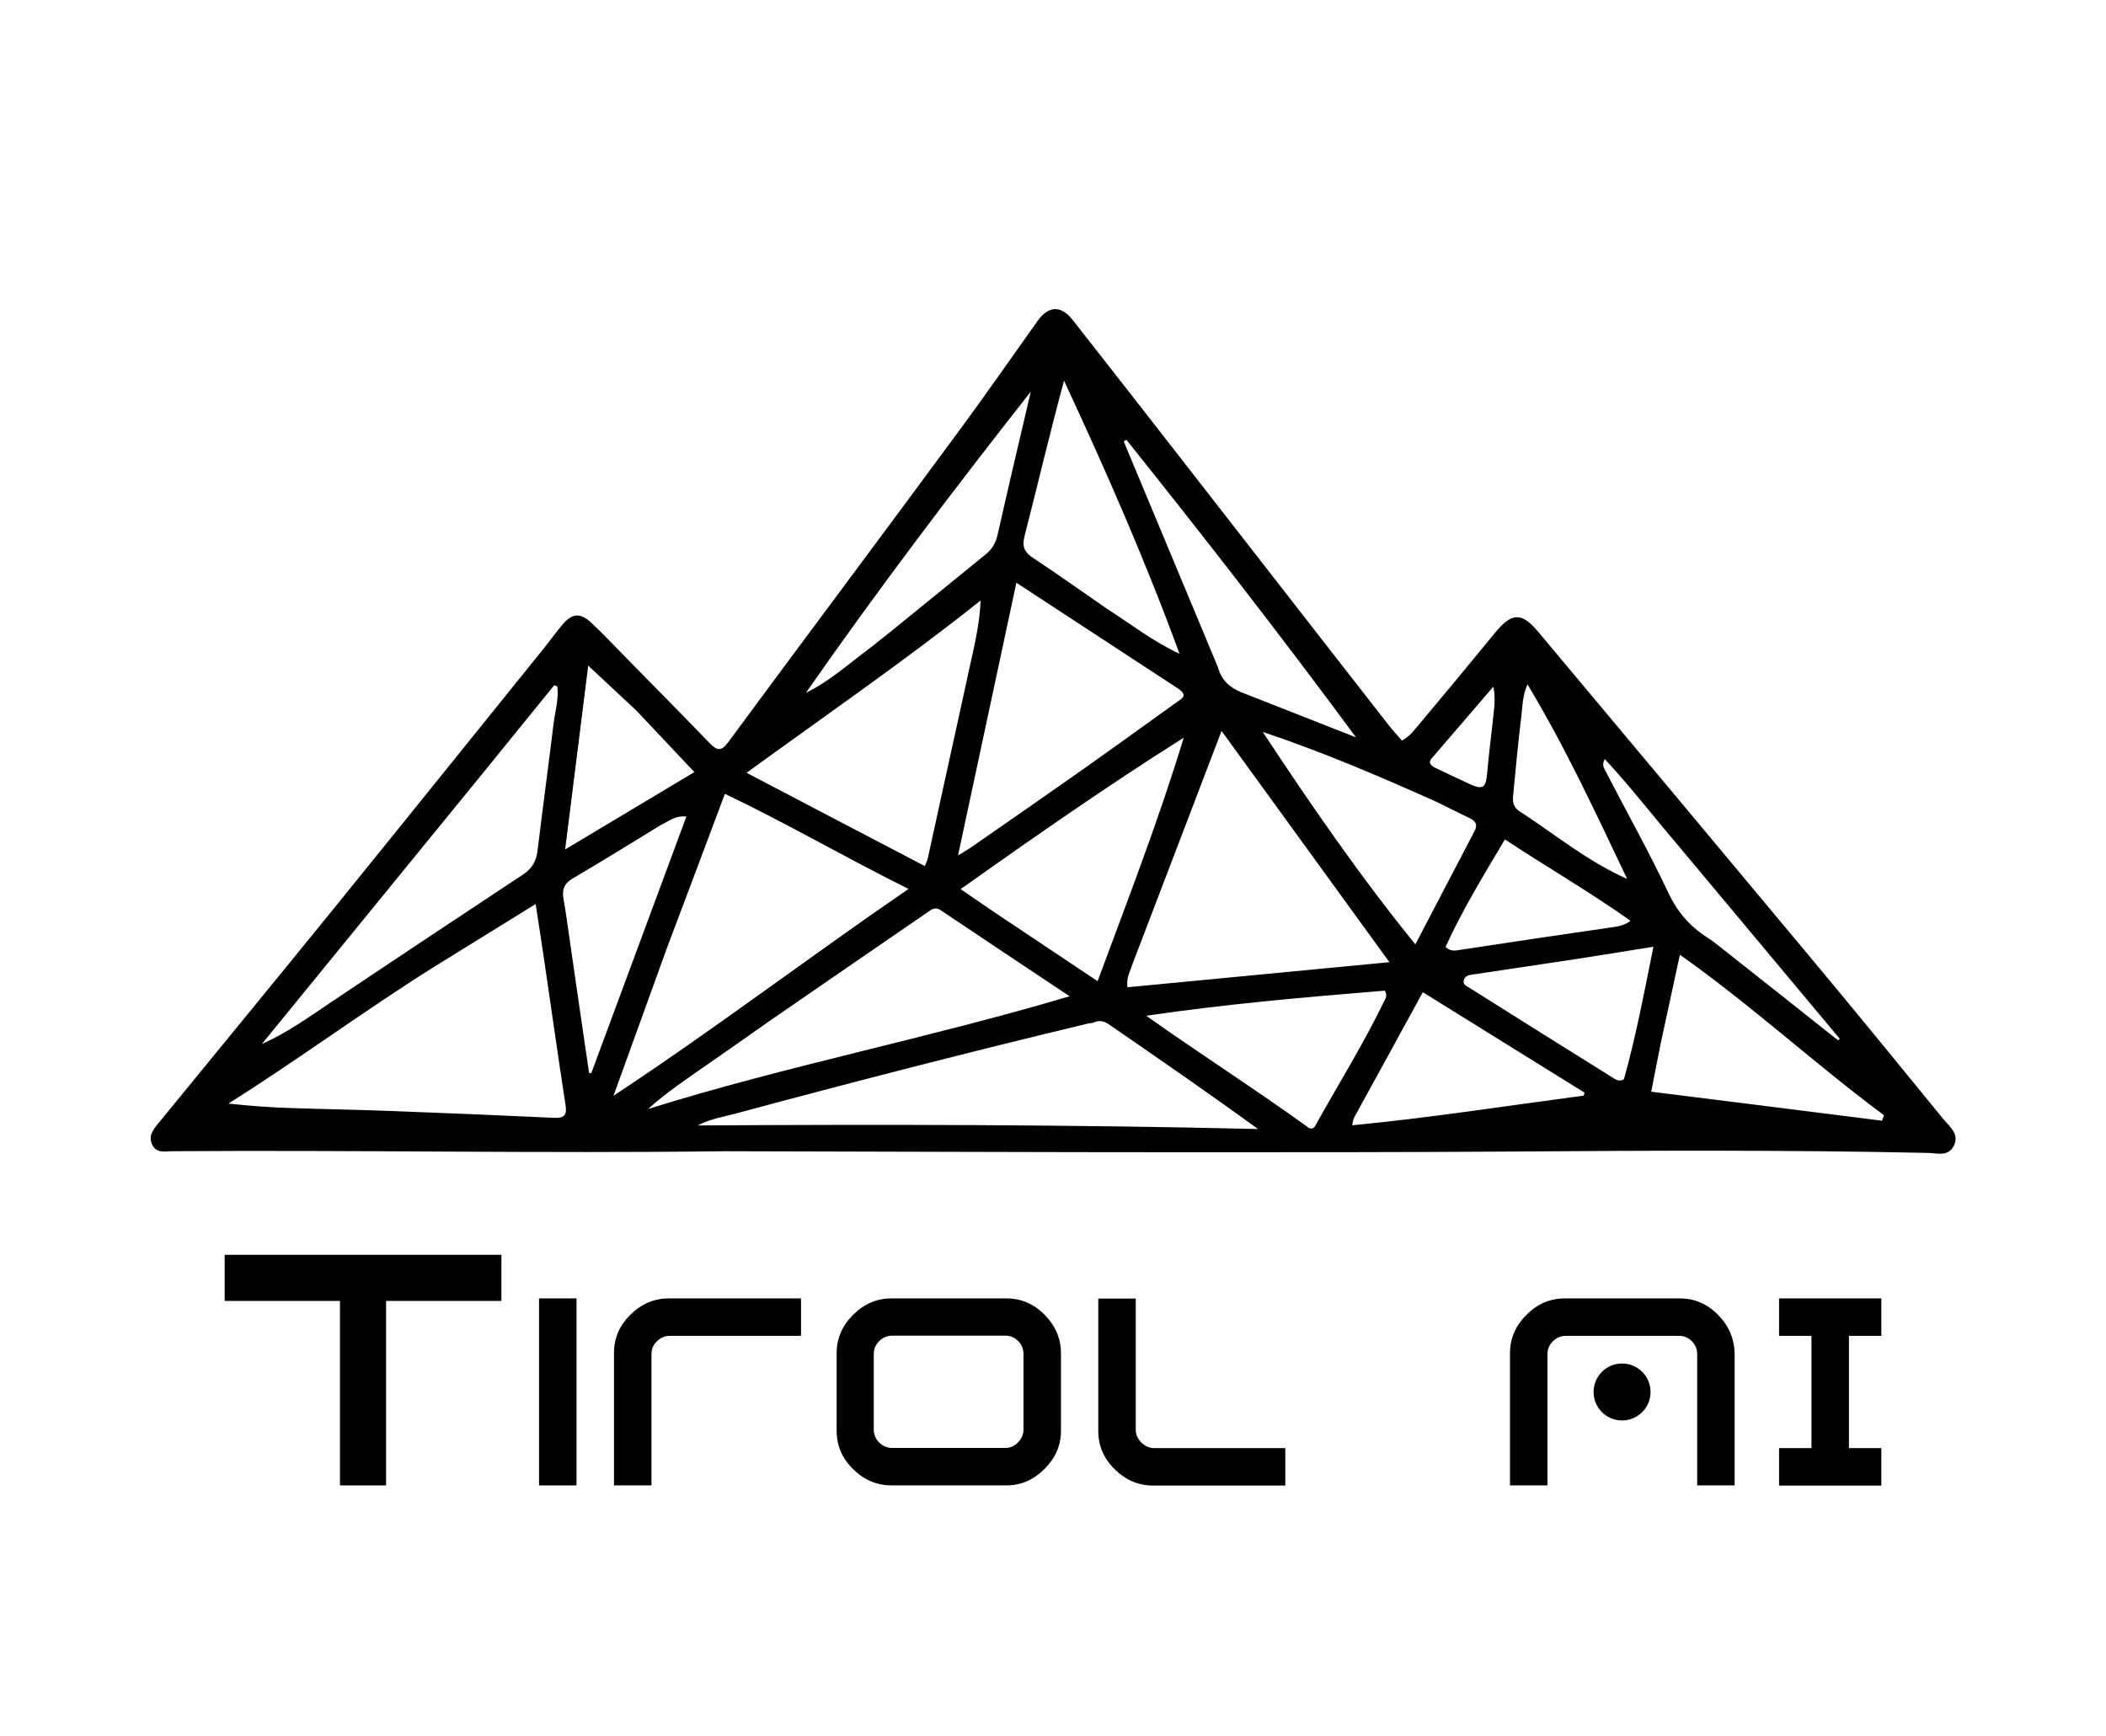 <?xml version="1.0" encoding="utf-8"?>
<!-- Generator: Adobe Illustrator 27.1.1, SVG Export Plug-In . SVG Version: 6.00 Build 0)  -->
<svg version="1.1" id="Layer_1" xmlns="http://www.w3.org/2000/svg" xmlns:xlink="http://www.w3.org/1999/xlink" x="0px" y="0px"
	 viewBox="0 0 1242 1024" style="enable-background:new 0 0 1242 1024;" xml:space="preserve">
<path d="M1146.2,660.2c-25-30.7-50.1-61.4-75.5-91.9c-54.4-65.3-108.9-130.4-163.5-195.6c-9.9-11.8-15.6-11.5-25.5,0.5
	c-14.7,18-29.6,35.9-44.5,53.7c-3,3.5-5.7,7.4-10.4,9.9c-2.7-3.1-5.2-5.8-7.6-8.8c-11.1-14.2-22.2-28.4-33.3-42.7
	c-29.9-38.4-59.8-76.8-89.7-115.2c-21.2-27.2-42.3-54.3-63.6-81.4c-6.9-8.8-14.3-8.4-20.7,0.6c-15.2,21.3-30,42.7-45.5,63.7
	C521,314.7,475,376,429.5,437.7c-4,5.5-6.5,5.2-10.9,0.7c-16.7-17.3-33.5-34.3-50.3-51.4c-6.5-6.6-12.8-13.4-19.6-19.7
	c-6.4-6-11.2-5.7-16.9,1c-3.8,4.5-7.3,9.4-11,14c-41.6,51.5-83,103.1-124.7,154.5c-34.1,42-68.4,83.8-102.7,125.7
	c-3.1,3.8-6.1,7.5-3.6,12.7c2.4,5,7.2,3.9,11.3,3.8c108.5-0.8,217.1,1.4,326.3,0c92.6,0.2,184.5,0.6,276.4,0.6c62,0,124,0,186-0.4
	c82.4-0.6,164.8-1,247.2,0.8c5.4,0.1,12,2.4,15.3-4.3C1155.6,668.8,1149.8,664.5,1146.2,660.2z M946.4,447.7
	c14.9,16,28,33,41.9,49.3c32.7,39.1,64.7,77.4,96.7,115.7c-0.3,0.3-0.7,0.6-1,0.9c-22.6-17.9-45.2-35.9-67.8-53.7
	c-3.2-2.5-6.3-5.1-9.7-7.2c-10.1-6.5-17.3-14.9-22.6-26.1c-11.2-23.8-24.1-46.8-36.2-70.2C946.7,454,944.1,451.8,946.4,447.7z
	 M892.3,469.8c1.6-15.8,2.9-31.6,4.9-47.3c0.7-5.8,0.6-11.8,3.6-18.9c22.5,37.4,40.4,76.1,58.8,114.8
	c-22.9-10.2-41.9-25.7-62.2-39.1C892.8,476.9,892,473.6,892.3,469.8z M887.5,495.1c24.9,16.4,50,30.9,74.1,48
	c-3.2,2.3-5.9,3-8.7,3.5c-31.3,4.5-61.4,9-91.6,13.6c-2.9,0.4-5.6,1.3-8.8-1.7C862.4,536.8,874.9,516.3,887.5,495.1z M845,446.5
	c12-13.9,23.4-27.2,35.7-41.5c1.2,6.1,0.7,10.7,0.2,15.3c-1.2,11.7-2.8,23.4-3.8,35.2c-0.8,9.5-2.5,10.7-11.3,6.5
	c-6.4-3-12.9-6-19.3-9.1C843.5,451.4,841.9,449.5,845,446.5z M847.1,472.9c7.4,3.6,13.7,6.7,20.1,9.9c3.1,1.5,4.2,3.8,2.6,7
	c-11.5,22-23,44-35.1,67.2c-32.8-40.4-61.7-82.4-90-125.3C779.8,443.4,813.6,457.9,847.1,472.9z M698.1,435.1
	c-14.7,48.4-32.8,95.1-50.8,143.6c-20.8-13.9-40.8-27.3-60.8-40.6c-6.8-4.7-12.9-8.8-20-13.7C610.3,493.4,653.2,463.4,698.1,435.1z
	 M565,504.5c11.6-54.1,22.8-106.8,34.4-160.8c32.4,21.2,64.1,41.9,95.8,62.7c5.3,3.8,1.9,5.6-0.6,7.3c-18.1,13-36.2,26.1-54.4,39
	c-22.7,16-45.5,31.8-68.3,47.6C570,501.6,568.2,502.6,565,504.5z M667.8,568.8c17.6-45.9,34.7-90.9,52.6-137.7
	c33.4,46,65.5,90.3,99,136.4c-53.1,5.1-103.7,9.9-154.5,14.8C664.1,576.5,666.6,572.8,667.8,568.8z M664.3,259.4
	c46.1,57.6,91.4,115.9,135.4,175.5c-22.5-8.8-44.9-17.7-67.4-26.5c-7.1-2.8-12-7.3-14-14.8c-18.8-45.1-37.2-89.2-55.6-133.3
	C663.2,260,663.7,259.7,664.3,259.4z M627.5,224.5c24.6,52.9,48,106.1,68.1,161.1c-15.5-7.2-28.7-17.5-42.7-26.5
	c-15.1-10.4-29.2-20.5-43.6-30c-5-3.3-6.7-6.5-5.1-12.8C612,285.8,619.2,255.2,627.5,224.5z M607.9,231c-6.9,29.5-13.4,57-19.6,84.5
	c-1.1,4.7-3.2,8.4-6.8,11.3c-18.4,15-36.8,29.9-55.2,44.9c-4.2,3.4-8.5,6.8-12.8,10.2c-13,9.6-24.3,20-38.2,26.7
	C517.2,348.5,561.3,290.2,607.9,231z M578.3,354.2c-0.7,17.3-5.3,32.9-8.5,48.7c-7.8,35.3-15.2,69.5-22.7,103.6
	c-0.2,1.1-0.9,2.2-1.7,4.3c-34.8-18.2-69.3-36.2-105.1-55C486.9,421.9,533.7,389.7,578.3,354.2z M346.9,392.6
	c9.8,9.1,19,17.7,28.2,26.3c11.6,12.2,22.4,23.8,34.4,36.5c-25.7,15.4-50.2,30-76.2,45.6C337.9,464.3,342.3,429.1,346.9,392.6z
	 M283.8,457.2c14.8-18.2,28.9-35.6,43.1-53.1c0.6,0.3,1.2,0.6,1.8,0.8c0.9,7.6-1.4,15-2.3,22.4c-3,24.8-6.4,49.7-9.4,74.5
	c-0.7,6.1-3.3,10.5-8.4,13.9c-37.6,24.9-75.2,49.8-112.6,74.9c-13.4,9-26.4,18.4-41.6,25.2C197.4,563.1,240.6,510.1,283.8,457.2z
	 M326.7,659.3c-31.7-1.5-63.5-2.8-95.2-4c-20.4-0.8-40.8-1.1-61.2-1.8c-11.8-0.4-23.5-1.3-35.6-2.6c40.8-25.7,79.5-54.3,120.1-79.9
	c20.6-12.8,40.4-25,61.1-37.8c1.8,11.9,3.5,22.7,5.1,33.6c4.2,28.3,8.1,56.5,12.5,84.8C334.5,657.6,332.9,659.6,326.7,659.3z
	 M347.4,632.8c-4.2-28.7-8.4-57.3-12.5-86c-0.8-5.6-1.6-11.2-2.6-16.8c-0.9-5.2,0.3-8.8,5.3-11.8c17.6-10.3,34.9-21.1,52.3-31.7
	c4.9-2.3,8.3-5.6,14.9-4.9c-18.9,51-37.5,101.2-56.1,151.4C348.3,632.9,347.9,632.8,347.4,632.8z M393.6,558.4
	c11.5-30.5,22.6-59.9,33.9-90.2c36.3,17.3,70.5,37.3,108.3,56.1c-59.5,40.8-115,83.1-174,122C372.7,616.2,383.1,587.3,393.6,558.4z
	 M417.4,627.7c12.3-8.5,24.5-17.1,36.7-25.7c31.3-21.6,61.8-42.6,92.3-63.5c2.4-1.6,4.7-4.1,8.3-1.7c24.8,16.6,49.6,33.2,76.1,50.8
	c-83.3,24.8-167.1,41-248.6,66.5C393.1,644.2,405.4,636.1,417.4,627.7z M411.4,663.8c8.1-4.1,15.4-5.1,22.4-7
	c69-18.6,138.2-36.4,207.8-53.1c0.9-0.2,1.9-0.3,2.8-0.4c5.3-2.5,8.4,0,11.5,2.2c28.7,19.8,57.4,39.6,86,60.4
	C632.2,663.3,522.7,663.1,411.4,663.8z M772.1,665.4c-31.9-23.1-64.3-43.7-96.1-66.3c46.8-6.9,93.9-11,140.7-14.8
	c1.8,3.2,0.2,5-0.7,6.8c-11.8,24.4-26.1,47.4-39.3,71C775.7,663.8,775.1,666.4,772.1,665.4z M934,646.2
	c-45.3,6-90.6,13.1-136.5,17.5c0.3-4.7,2.7-6.9,3.9-9.7c12.7-23.1,24.9-45.3,37.7-68.8c32.3,20.1,63.8,39.6,95.3,59.2
	C934.3,645,934.2,645.6,934,646.2z M950.6,635.3c-28-17.5-56-35-83.9-52.6c-1.7-1.1-4.3-1.9-3.4-4.7c0.7-2.4,2.9-2.9,5.1-3.2
	c19.4-2.9,38.8-5.8,58.2-8.7c16.6-2.6,31.9-5,48.5-7.7c-5.5,27.3-10.4,53.2-17.4,78.2C954.5,638.3,952.5,636.5,950.6,635.3z
	 M1109.9,661c-45.1-5.7-90.2-11.4-136.1-17.1c2.1-10.6,3.8-19.6,5.6-28.6c3.9-17.7,7.4-34.3,11.3-52.2
	c42.7,30.2,79.8,64.6,120.4,94.7C1110.7,658.9,1110.3,659.9,1109.9,661z"/>
<g>
	<path d="M132.5,740.1v27.2h68v108.8h27.2V767.3h68v-27.2H132.5z"/>
	<path d="M317.9,765.8v110.3H340V765.8H317.9z"/>
	<path d="M394.5,765.8c-8.7,0-16.2,3.2-22.7,9.6c-6.5,6.4-9.7,13.9-9.7,22.6v78.1h22.1v-77.4c0-3,1.1-5.5,3.2-7.6
		c2.1-2.1,4.7-3.2,7.6-3.2h77.4v-22.1H394.5z"/>
	<path d="M616.1,775.5c-6.4-6.5-13.9-9.7-22.6-9.7h-67.7c-8.7,0-16.2,3.2-22.7,9.7c-6.5,6.5-9.7,14-9.7,22.7v45.7
		c0,8.7,3.2,16.2,9.7,22.6c6.5,6.4,14,9.6,22.7,9.6h67.7c8.5,0,16-3.2,22.5-9.7c6.5-6.5,9.7-14,9.7-22.5v-45.7
		C625.7,789.6,622.5,782,616.1,775.5z M603.6,843.2c0,2.8-1.1,5.3-3.2,7.5c-2.1,2.2-4.6,3.3-7.4,3.3h-66.9c-2.9,0-5.5-1.1-7.6-3.2
		c-2.1-2.1-3.2-4.7-3.2-7.6v-44.6c0-3,1.1-5.5,3.2-7.6c2.1-2.1,4.7-3.2,7.6-3.2H593c2.9,0,5.4,1.1,7.5,3.2c2.1,2.1,3.1,4.7,3.1,7.6
		V843.2z"/>
	<path d="M680.6,854.1c-2.8,0-5.3-1.1-7.5-3.3c-2.2-2.2-3.3-4.7-3.3-7.5v-77.4h-22.1v78.1c0,8.7,3.2,16.2,9.7,22.6
		c6.5,6.4,14,9.6,22.7,9.6h77.9v-22.1H680.6z"/>
	<path d="M1013.2,775.5c-6.4-6.5-13.9-9.7-22.6-9.7h-67.7c-8.7,0-16.2,3.2-22.7,9.7c-6.5,6.5-9.7,14-9.7,22.7v77.9h22.1v-77.4
		c0-3,1.1-5.5,3.2-7.6c2.1-2.1,4.7-3.2,7.6-3.2h66.9c2.9,0,5.4,1.1,7.5,3.2c2.1,2.1,3.1,4.7,3.1,7.6v77.4h22.1v-77.9
		C1022.8,789.6,1019.6,782,1013.2,775.5z"/>
	<path d="M1109.5,787.9v-22.1h-60.3v22.1h19.1v66.2h-19.1v22.1h60.3v-22.1h-19.1v-66.2H1109.5z"/>
	<line x1="912.5" y1="854.1" x2="912.5" y2="832"/>
	<line x1="1000.7" y1="854.1" x2="1000.7" y2="832"/>
	<circle cx="956.6" cy="821" r="16.8"/>
</g>
</svg>
